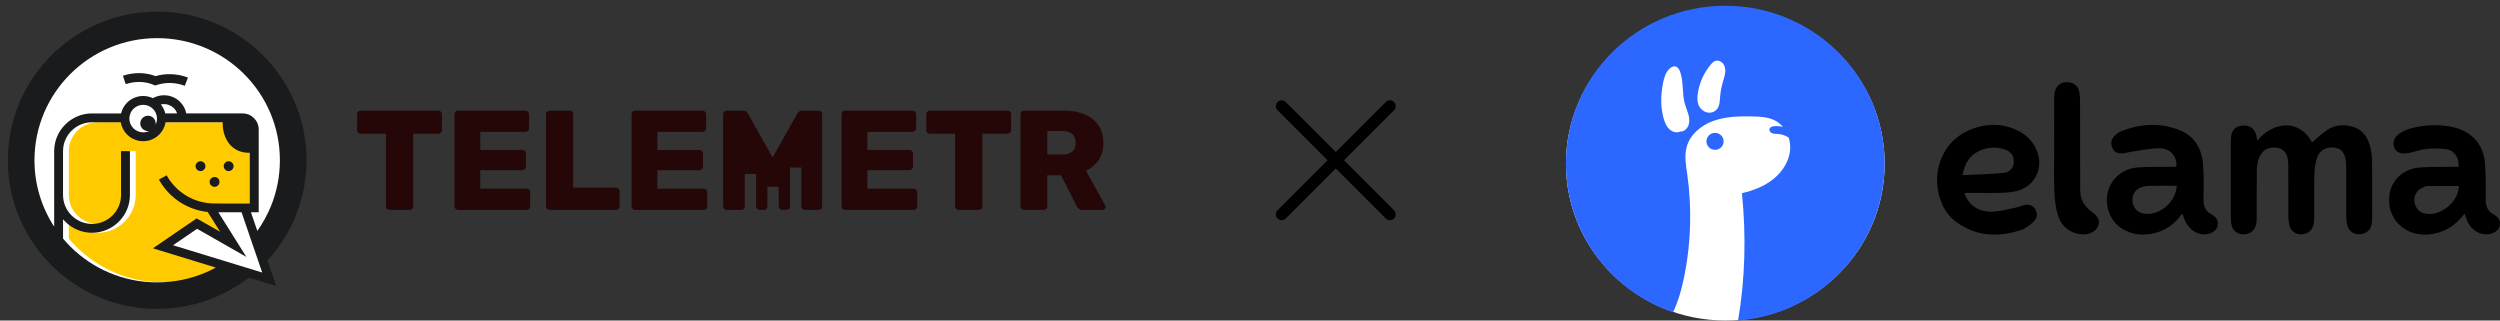 <svg width="273" height="35" viewBox="0 0 273 35" fill="none" xmlns="http://www.w3.org/2000/svg">
<rect x="0" y="0" width="273" height="35" fill="#333333" stroke="none"/>
<path d="M25.155 29.058C24.886 29.241 24.608 29.418 24.324 29.584C23.809 29.885 23.27 30.156 22.713 30.395C21.846 30.765 20.934 31.049 19.994 31.242C19.054 31.434 18.106 31.534 17.165 31.534C15.264 31.534 13.444 31.154 11.777 30.467C10.042 29.752 8.487 28.711 7.194 27.423C4.642 24.883 3.064 21.375 3.064 17.501C3.064 15.609 3.446 13.798 4.136 12.139C4.855 10.412 5.902 8.864 7.196 7.577C8.489 6.289 10.044 5.248 11.779 4.533C13.446 3.846 15.265 3.466 17.166 3.466C19.067 3.466 20.886 3.846 22.553 4.533C24.288 5.248 25.844 6.29 27.137 7.577C29.69 10.117 31.267 13.625 31.267 17.499C31.267 18.384 31.181 19.27 31.01 20.146C30.841 21.018 30.587 21.877 30.253 22.709C29.941 23.486 29.557 24.238 29.105 24.956C28.82 25.408 28.511 25.843 28.178 26.259L29.605 30.42L25.157 29.059L25.155 29.058Z" fill="white"/>
<path d="M7.516 26.055C7.771 26.359 8.04 26.651 8.32 26.93C10.744 29.343 14.095 30.836 17.795 30.836C19.636 30.836 21.432 30.462 23.081 29.759C23.463 29.597 23.836 29.416 24.201 29.218L17.33 27.115L21.222 24.455L24.882 26.121L23.31 23.144C22.304 23.039 21.36 22.716 20.528 22.224C19.463 21.596 18.581 20.689 17.983 19.608L19.271 21.273C19.785 22.203 22.395 22.603 23.31 23.144C24.193 23.665 23.235 22.215 24.332 22.215H27.909V16.677C27.874 16.68 27.838 16.682 27.802 16.682C26.905 16.682 26.21 16.33 25.725 15.769C25.209 15.171 24.948 14.34 24.948 13.456C24.948 13.42 24.95 13.385 24.954 13.35H17.374C17.288 13.871 17.039 14.338 16.68 14.694C16.232 15.141 15.611 15.227 14.926 15.227C14.242 15.227 14.959 15.141 14.511 14.694C14.151 14.337 13.901 13.869 13.816 13.347H10.681V13.35C9.811 13.35 9.02 13.705 8.446 14.276C7.872 14.847 7.515 15.635 7.515 16.502V21.299C7.515 22.165 7.872 22.952 8.446 23.523C9.02 24.095 9.811 24.45 10.681 24.45C11.551 24.45 12.343 24.095 12.917 23.523C13.492 22.952 13.848 22.165 13.848 21.299V16.502H14.819V21.299C14.819 22.431 14.354 23.46 13.604 24.207C12.855 24.952 11.82 25.416 10.682 25.416C9.545 25.416 8.51 24.954 7.76 24.207C7.676 24.122 7.594 24.034 7.516 23.942V26.055Z" fill="#FFCB00"/>
<path d="M21.895 17.609C21.598 17.609 21.356 17.85 21.356 18.146C21.356 18.441 21.596 18.682 21.895 18.682C22.193 18.682 22.434 18.442 22.434 18.146C22.434 17.849 22.193 17.609 21.895 17.609ZM24.967 17.609C24.67 17.609 24.428 17.85 24.428 18.146C24.428 18.441 24.669 18.682 24.967 18.682C25.265 18.682 25.506 18.442 25.506 18.146C25.506 17.849 25.264 17.609 24.967 17.609ZM20.18 9.37C19.676 9.178 19.149 9.077 18.632 9.063C18.109 9.049 17.592 9.122 17.12 9.281L16.943 9.341L16.772 9.266C16.317 9.067 15.817 8.962 15.305 8.948C14.781 8.934 14.244 9.015 13.73 9.187L13.422 8.273C14.042 8.065 14.693 7.968 15.331 7.986C15.903 8.002 16.464 8.109 16.985 8.312C17.515 8.155 18.083 8.084 18.658 8.099C19.287 8.116 19.924 8.238 20.525 8.467L20.18 9.369V9.37ZM16.158 12.638C16.622 12.638 16.999 13.013 16.999 13.475C16.999 13.522 16.995 13.57 16.988 13.617C17.087 13.416 17.144 13.189 17.144 12.95C17.144 12.534 16.975 12.159 16.702 11.887C16.429 11.616 16.052 11.447 15.635 11.447C15.218 11.447 14.842 11.616 14.568 11.888C14.296 12.159 14.127 12.534 14.127 12.95C14.127 13.366 14.296 13.74 14.569 14.012C14.843 14.284 15.22 14.452 15.636 14.452C15.873 14.452 16.098 14.398 16.297 14.3C16.253 14.307 16.207 14.312 16.16 14.312C15.695 14.312 15.318 13.937 15.318 13.476C15.318 13.014 15.695 12.639 16.16 12.639L16.158 12.638ZM19.341 12.384C19.266 12.164 19.141 11.966 18.979 11.805C18.705 11.534 18.328 11.366 17.912 11.366C17.793 11.366 17.677 11.379 17.565 11.405C17.794 11.688 17.961 12.021 18.048 12.384H19.343H19.341ZM23.846 23.181L26.9 28.051L21.524 24.986L18.899 26.78L28.633 29.76L26.378 23.181H23.845H23.846ZM27.168 30.319C26.066 31.17 24.863 31.875 23.589 32.418C21.575 33.277 19.393 33.734 17.165 33.734C12.66 33.734 8.582 31.917 5.631 28.979C2.678 26.041 0.853 21.984 0.853 17.501C0.853 13.018 2.678 8.959 5.631 6.022C8.582 3.083 12.66 1.266 17.165 1.266C21.669 1.266 25.748 3.083 28.699 6.022C31.651 8.959 33.477 13.018 33.477 17.501C33.477 19.577 33.073 21.62 32.308 23.527C31.586 25.324 30.541 26.994 29.207 28.446L30.164 31.237L27.168 30.32V30.319ZM6.885 26.055C7.139 26.359 7.408 26.651 7.689 26.93C10.113 29.343 13.463 30.836 17.164 30.836C19.004 30.836 20.801 30.462 22.45 29.759C22.831 29.597 23.205 29.416 23.57 29.218L16.699 27.115L21.477 23.848L24.035 25.306L22.678 23.144C21.672 23.039 20.728 22.716 19.895 22.224C18.831 21.596 17.948 20.689 17.35 19.608L18.199 19.145C18.713 20.075 19.473 20.854 20.389 21.395C21.271 21.916 22.301 22.216 23.398 22.216H27.277V16.678C27.242 16.682 27.207 16.683 27.171 16.683C26.274 16.683 25.579 16.331 25.094 15.77C24.577 15.172 24.317 14.341 24.317 13.457C24.317 13.421 24.319 13.386 24.322 13.351H18.081C17.995 13.872 17.746 14.339 17.387 14.695C16.938 15.142 16.318 15.419 15.633 15.419C14.947 15.419 14.329 15.143 13.879 14.695C13.52 14.338 13.27 13.871 13.185 13.348H10.051V13.351C9.181 13.351 8.388 13.706 7.814 14.277C7.24 14.848 6.883 15.636 6.883 16.503V21.3C6.883 22.166 7.24 22.953 7.814 23.525C8.388 24.096 9.18 24.451 10.051 24.451C10.922 24.451 11.712 24.096 12.286 23.525C12.86 22.953 13.217 22.166 13.217 21.3V16.503H14.188V21.3C14.188 22.432 13.723 23.462 12.973 24.208C12.224 24.954 11.188 25.417 10.051 25.417C8.913 25.417 7.878 24.955 7.129 24.208C7.043 24.123 6.962 24.035 6.885 23.943V26.056V26.055ZM28.099 25.215C28.713 24.353 29.219 23.425 29.611 22.451C30.236 20.897 30.564 19.218 30.564 17.501C30.564 13.818 29.064 10.483 26.64 8.071C24.216 5.658 20.865 4.165 17.165 4.165C13.465 4.165 10.114 5.658 7.69 8.071C5.266 10.483 3.765 13.818 3.765 17.501C3.765 20.173 4.555 22.661 5.915 24.748V21.3V16.502C5.915 15.37 6.38 14.339 7.13 13.594C7.879 12.848 8.914 12.384 10.052 12.384V12.387H13.219C13.326 11.932 13.56 11.527 13.88 11.208V11.206C14.329 10.759 14.948 10.482 15.634 10.482C16.013 10.482 16.374 10.568 16.695 10.72C16.878 10.617 17.073 10.537 17.272 10.485C17.482 10.429 17.697 10.401 17.913 10.401C18.597 10.401 19.217 10.678 19.667 11.124C20.007 11.463 20.248 11.898 20.345 12.386H26.498C26.98 12.386 27.418 12.582 27.736 12.897V12.9C28.053 13.215 28.25 13.651 28.25 14.13V23.182H27.404L28.101 25.216L28.099 25.215ZM23.43 19.329C23.133 19.329 22.891 19.569 22.891 19.865C22.891 20.162 23.132 20.402 23.43 20.402C23.728 20.402 23.969 20.162 23.969 19.865C23.969 19.569 23.728 19.329 23.43 19.329Z" fill="#191B1C"/>
<path d="M120.69 22.428L118.588 18.647C119.18 18.368 119.645 17.975 119.982 17.469C120.319 16.963 120.488 16.349 120.488 15.625C120.488 14.499 120.101 13.626 119.328 13.007C118.554 12.387 117.484 12.077 116.114 12.077H111.832C111.718 12.077 111.624 12.116 111.552 12.193C111.479 12.27 111.442 12.366 111.442 12.479V22.535C111.442 22.638 111.481 22.729 111.56 22.806C111.637 22.883 111.729 22.923 111.832 22.923H113.965C114.079 22.923 114.175 22.887 114.253 22.814C114.33 22.742 114.369 22.648 114.369 22.535V19.142H115.863L117.576 22.505C117.701 22.784 117.913 22.923 118.215 22.923H120.41C120.504 22.923 120.582 22.889 120.644 22.823C120.706 22.755 120.738 22.68 120.738 22.598C120.738 22.547 120.722 22.489 120.691 22.428H120.69ZM117.116 16.532C116.882 16.754 116.542 16.865 116.096 16.865H114.368V14.309H116.096C116.542 14.309 116.882 14.428 117.116 14.665C117.35 14.902 117.466 15.218 117.466 15.61C117.466 16.003 117.35 16.31 117.116 16.532Z" fill="#260707"/>
<path d="M110.009 12.077H101.555C101.441 12.077 101.345 12.116 101.268 12.193C101.19 12.27 101.151 12.366 101.151 12.479V14.214C101.151 14.327 101.19 14.421 101.268 14.493C101.345 14.566 101.441 14.602 101.555 14.602H104.295V22.535C104.295 22.648 104.334 22.742 104.413 22.814C104.49 22.887 104.586 22.923 104.7 22.923H106.864C106.978 22.923 107.074 22.887 107.151 22.814C107.229 22.742 107.269 22.648 107.269 22.535V14.602H110.009C110.123 14.602 110.219 14.566 110.296 14.493C110.374 14.421 110.414 14.329 110.414 14.214V12.479C110.414 12.366 110.375 12.27 110.296 12.193C110.219 12.116 110.123 12.077 110.009 12.077Z" fill="#260707"/>
<path d="M99.764 20.599H94.719V18.585H99.297C99.411 18.585 99.507 18.546 99.586 18.469C99.663 18.392 99.702 18.296 99.702 18.183V16.772C99.702 16.659 99.663 16.563 99.586 16.486C99.508 16.409 99.412 16.37 99.297 16.37H94.719V14.403H99.64C99.753 14.403 99.85 14.367 99.927 14.294C100.005 14.222 100.045 14.13 100.045 14.016V12.482C100.045 12.369 100.006 12.273 99.927 12.196C99.849 12.119 99.753 12.08 99.64 12.08H92.291C92.177 12.08 92.083 12.119 92.01 12.196C91.937 12.273 91.901 12.369 91.901 12.482V22.538C91.901 22.641 91.94 22.732 92.017 22.809C92.095 22.886 92.186 22.926 92.29 22.926H99.763C99.877 22.926 99.973 22.89 100.05 22.817C100.128 22.745 100.167 22.652 100.167 22.538V21.004C100.167 20.891 100.128 20.795 100.05 20.718C99.973 20.641 99.877 20.601 99.763 20.601L99.764 20.599Z" fill="#260707"/>
<path d="M76.831 20.599H71.786V18.585H76.363C76.476 18.585 76.574 18.546 76.651 18.469C76.73 18.392 76.768 18.295 76.768 18.183V16.772C76.768 16.66 76.728 16.562 76.651 16.486C76.574 16.409 76.477 16.37 76.363 16.37H71.786V14.403H76.706C76.82 14.403 76.916 14.367 76.994 14.294C77.071 14.222 77.11 14.13 77.11 14.016V12.482C77.11 12.369 77.071 12.273 76.994 12.196C76.916 12.119 76.82 12.08 76.706 12.08H69.357C69.243 12.08 69.15 12.119 69.077 12.196C69.004 12.273 68.968 12.369 68.968 12.482V22.538C68.968 22.641 69.006 22.732 69.084 22.809C69.161 22.886 69.256 22.926 69.356 22.926H76.829C76.941 22.926 77.041 22.889 77.117 22.817C77.193 22.746 77.233 22.65 77.233 22.538V21.004C77.233 20.892 77.195 20.795 77.117 20.718C77.04 20.641 76.943 20.601 76.829 20.601L76.831 20.599Z" fill="#260707"/>
<path d="M67.256 20.49H62.585V12.464C62.585 12.353 62.547 12.256 62.476 12.185C62.404 12.113 62.31 12.076 62.195 12.076H60.015C59.912 12.076 59.819 12.113 59.743 12.185C59.665 12.256 59.625 12.349 59.625 12.464V22.535C59.625 22.638 59.664 22.729 59.743 22.806C59.82 22.883 59.915 22.923 60.015 22.923H67.255C67.366 22.923 67.466 22.886 67.542 22.814C67.619 22.743 67.66 22.647 67.66 22.535V20.892C67.66 20.781 67.621 20.683 67.542 20.606C67.465 20.529 67.369 20.49 67.255 20.49H67.256Z" fill="#260707"/>
<path d="M57.493 20.599H52.449V18.585H57.026C57.139 18.585 57.236 18.546 57.315 18.469C57.392 18.392 57.431 18.295 57.431 18.183V16.772C57.431 16.66 57.391 16.562 57.315 16.486C57.237 16.409 57.141 16.37 57.026 16.37H52.449V14.403H57.369C57.483 14.403 57.579 14.367 57.656 14.294C57.734 14.222 57.773 14.13 57.773 14.016V12.482C57.773 12.369 57.734 12.273 57.656 12.196C57.579 12.119 57.483 12.08 57.369 12.08H50.02C49.906 12.08 49.812 12.119 49.739 12.196C49.666 12.273 49.63 12.369 49.63 12.482V22.538C49.63 22.641 49.669 22.732 49.748 22.809C49.825 22.886 49.92 22.926 50.02 22.926H57.493C57.606 22.926 57.705 22.889 57.781 22.817C57.858 22.746 57.898 22.65 57.898 22.538V21.004C57.898 20.892 57.859 20.795 57.781 20.718C57.703 20.641 57.607 20.601 57.493 20.601V20.599Z" fill="#260707"/>
<path d="M47.856 12.077H39.402C39.288 12.077 39.191 12.116 39.114 12.193C39.036 12.27 38.998 12.366 38.998 12.479V14.214C38.998 14.327 39.036 14.421 39.114 14.493C39.191 14.566 39.288 14.602 39.402 14.602H42.142V22.535C42.142 22.648 42.182 22.743 42.259 22.814C42.335 22.886 42.438 22.923 42.547 22.923H44.71C44.822 22.923 44.922 22.886 44.998 22.814C45.075 22.743 45.115 22.647 45.115 22.535V14.602H47.855C47.969 14.602 48.065 14.566 48.143 14.493C48.22 14.421 48.259 14.329 48.259 14.214V12.479C48.259 12.366 48.22 12.27 48.143 12.193C48.065 12.116 47.969 12.077 47.855 12.077H47.856Z" fill="#260707"/>
<path d="M89.379 12.077H87.62C87.36 12.077 87.174 12.191 87.06 12.418L84.365 17.191L81.688 12.418C81.574 12.192 81.387 12.077 81.128 12.077H79.368C79.254 12.077 79.158 12.116 79.08 12.193C79.003 12.27 78.964 12.366 78.964 12.479V22.535C78.964 22.648 79.003 22.742 79.08 22.814C79.158 22.887 79.254 22.923 79.368 22.923H80.935C81.044 22.921 81.137 22.884 81.212 22.814C81.287 22.744 81.327 22.654 81.329 22.546V18.995H82.566V22.546C82.568 22.654 82.607 22.744 82.683 22.814C82.758 22.884 82.851 22.921 82.96 22.923H83.407C83.517 22.921 83.609 22.884 83.685 22.814C83.761 22.744 83.8 22.654 83.802 22.546V20.398H85.038V22.546C85.04 22.654 85.079 22.744 85.154 22.814C85.23 22.884 85.322 22.921 85.433 22.923H85.88C85.989 22.921 86.082 22.884 86.157 22.814C86.232 22.744 86.272 22.654 86.273 22.546V18.294H87.51V22.546C87.513 22.654 87.552 22.744 87.628 22.814C87.703 22.884 87.796 22.921 87.905 22.923H89.376C89.49 22.923 89.586 22.887 89.663 22.814C89.741 22.742 89.781 22.648 89.781 22.535V12.479C89.781 12.366 89.742 12.27 89.663 12.193C89.586 12.116 89.49 12.077 89.376 12.077H89.379Z" fill="#260707"/>
<path d="M151.779 11.59L139.959 23.41M139.959 11.59L151.779 23.41" stroke="black" stroke-width="1.266" stroke-linecap="round" stroke-linejoin="round"/>
<g clip-path="url(#clip0_230_27514)">
<path d="M188.403 34.997C198.015 34.997 205.806 27.332 205.806 17.876C205.806 8.421 198.015 0.756 188.403 0.756C178.792 0.756 171 8.421 171 17.876C171 27.332 178.792 34.997 188.403 34.997Z" fill="white"/>
<path d="M187.283 14.509C186.765 14.509 186.344 14.923 186.344 15.436C186.344 15.948 186.765 16.362 187.283 16.362C187.801 16.362 188.219 15.948 188.219 15.436C188.219 14.923 187.798 14.509 187.283 14.509Z" fill="#2C68FF"/>
<path d="M188.403 0.628C178.792 0.628 171 8.336 171 17.845C171 25.376 175.886 31.772 182.696 34.108C183.312 32.805 183.687 31.395 183.963 29.982C184.666 26.375 184.761 22.654 184.245 19.014C184.104 18.03 183.923 17.017 184.182 16.055C184.548 14.694 185.766 13.681 187.105 13.2C188.443 12.72 189.898 12.691 191.323 12.714C192.19 12.728 193.091 12.769 193.854 13.174C194.176 13.345 194.459 13.58 194.692 13.855C194.384 13.774 194.061 13.751 193.744 13.782C193.638 13.791 193.531 13.808 193.436 13.855C193.341 13.901 193.255 13.979 193.226 14.081C193.169 14.275 193.33 14.477 193.52 14.553C193.71 14.628 193.923 14.613 194.127 14.625C194.332 14.636 194.536 14.677 194.732 14.741C194.905 14.796 195.072 14.874 195.227 14.97C195.262 14.993 195.296 15.016 195.331 15.039C195.463 15.465 195.515 15.913 195.481 16.354C195.38 17.607 194.643 18.754 193.658 19.547C192.673 20.343 191.455 20.81 190.22 21.096C190.686 25.72 190.58 30.417 189.797 35C198.755 34.297 205.803 26.887 205.803 17.845C205.803 8.336 198.012 0.628 188.4 0.628H188.403ZM184.398 13.64C184.271 14.023 183.934 14.35 183.528 14.379L183.73 14.199C183.511 14.425 183.157 14.5 182.852 14.422C182.544 14.347 182.282 14.136 182.094 13.884C181.907 13.629 181.792 13.331 181.697 13.033C181.308 11.761 181.346 10.392 181.599 9.086C181.711 8.501 181.887 7.893 182.328 7.488C182.495 7.334 182.716 7.21 182.941 7.253C183.229 7.308 183.399 7.606 183.488 7.884C183.857 8.985 183.669 10.204 183.98 11.321C184.09 11.706 184.254 12.077 184.363 12.462C184.473 12.847 184.522 13.264 184.395 13.646L184.398 13.64ZM188.389 7.948C188.348 8.287 188.233 8.614 188.138 8.944C187.98 9.483 187.879 10.039 187.833 10.597C187.81 10.881 187.801 11.165 187.729 11.44C187.513 12.291 186.601 12.563 185.921 12.039C185.711 11.874 185.55 11.663 185.463 11.414C185.325 11.029 185.342 10.603 185.403 10.195C185.573 9.031 186.079 7.913 186.848 7.013C186.963 6.877 187.093 6.741 187.26 6.668C187.58 6.535 187.968 6.689 188.176 6.964C188.383 7.239 188.429 7.604 188.392 7.942L188.389 7.948Z" fill="#2C68FF"/>
<path d="M258.819 15.997C258.54 14.909 257.926 14.069 256.752 13.791C255.862 13.58 254.966 13.649 254.195 14.156C253.576 14.558 253.037 15.082 252.467 15.546C251.022 12.876 248.188 13.328 246.492 15.357C246.452 15.134 246.435 14.995 246.406 14.862C246.222 14.055 245.712 13.664 244.911 13.707C244.114 13.751 243.691 14.185 243.621 15.05C243.601 15.294 243.601 15.54 243.601 15.783C243.601 18.369 243.601 20.954 243.601 23.54C243.601 23.844 243.613 24.154 243.656 24.452C243.76 25.196 244.387 25.665 245.142 25.584C245.98 25.497 246.426 24.921 246.432 23.876C246.44 22.168 246.426 20.453 246.443 18.745C246.449 18.322 246.478 17.882 246.596 17.48C246.91 16.437 247.679 15.971 248.701 16.136C249.458 16.258 249.878 16.892 249.881 17.955C249.89 19.869 249.881 21.782 249.89 23.696C249.89 24.018 249.933 24.348 250.017 24.658C250.198 25.297 250.762 25.651 251.428 25.584C252.245 25.503 252.697 24.944 252.709 23.931C252.726 22.301 252.689 20.674 252.729 19.043C252.743 18.421 252.833 17.775 253.034 17.19C253.319 16.354 254.117 15.983 255.027 16.136C255.703 16.249 256.109 16.779 256.181 17.659C256.204 17.923 256.204 18.189 256.207 18.453C256.207 20.204 256.202 21.953 256.213 23.705C256.213 24.009 256.248 24.319 256.325 24.608C256.513 25.303 257.114 25.671 257.831 25.567C258.603 25.457 259.026 24.936 259.035 23.977C259.052 21.861 259.055 19.744 259.029 17.625C259.023 17.08 258.951 16.524 258.816 15.994V15.989L258.819 15.997Z" fill="black"/>
<path d="M272.266 23.389C271.644 23.024 271.428 22.515 271.436 21.814C271.448 20.474 271.462 19.124 271.356 17.79C271.198 15.795 269.945 14.39 267.987 13.912C266.504 13.551 265.007 13.606 263.53 13.95C263.055 14.06 262.585 14.248 262.162 14.489C261.465 14.888 261.22 15.537 261.459 16.13C261.672 16.66 262.231 16.878 263.046 16.709C263.691 16.576 264.316 16.327 264.964 16.264C265.709 16.194 266.49 16.171 267.218 16.31C268.076 16.475 268.56 17.291 268.476 18.215C268.223 18.215 267.958 18.209 267.696 18.215C266.524 18.235 265.349 18.201 264.183 18.293C262.519 18.427 261.223 19.599 260.953 21.102C260.446 23.884 262.749 26.059 265.646 25.552C267.077 25.303 268.191 24.573 269.133 23.323C269.237 23.618 269.294 23.786 269.352 23.954C269.703 24.924 270.529 25.567 271.448 25.596C272.145 25.619 272.79 25.248 272.945 24.744C273.147 24.084 272.77 23.688 272.269 23.392L272.266 23.389ZM264.817 23.32C264.16 23.181 263.763 22.726 263.651 21.988C263.567 21.435 263.91 20.789 264.448 20.529C264.65 20.43 264.874 20.32 265.087 20.317C266.216 20.294 267.342 20.308 268.511 20.308C268.479 22.072 266.47 23.67 264.82 23.317L264.817 23.32Z" fill="black"/>
<path d="M241.47 23.389C240.797 23.036 240.61 22.477 240.618 21.768C240.635 20.508 240.679 19.24 240.578 17.986C240.443 16.275 239.682 14.868 237.995 14.205C235.856 13.365 233.693 13.496 231.574 14.361C231.352 14.451 231.151 14.619 230.972 14.778C230.563 15.143 230.445 15.595 230.653 16.107C230.857 16.614 231.277 16.799 231.793 16.75C232.179 16.712 232.556 16.591 232.942 16.539C233.892 16.405 234.845 16.183 235.798 16.188C237.007 16.197 237.742 17.054 237.661 18.215C237.428 18.215 237.186 18.215 236.944 18.215C235.772 18.233 234.597 18.195 233.431 18.285C231.813 18.409 230.578 19.463 230.183 20.928C229.797 22.361 230.388 24.078 231.597 24.886C232.821 25.706 234.168 25.79 235.556 25.381C236.676 25.051 237.554 24.368 238.297 23.311C238.424 23.635 238.493 23.821 238.565 24.006C238.965 24.976 239.798 25.596 240.699 25.596C241.384 25.596 241.997 25.242 242.136 24.747C242.317 24.105 242.006 23.676 241.47 23.392V23.389ZM234.275 23.355C233.5 23.285 232.979 22.802 232.875 22.055C232.772 21.299 233.126 20.7 233.866 20.433C234.093 20.352 234.344 20.297 234.583 20.294C235.608 20.28 236.63 20.285 237.701 20.285C237.618 22.023 235.925 23.497 234.272 23.352L234.275 23.355Z" fill="black"/>
<path d="M220.673 14.437C218.815 13.383 216.857 13.415 214.974 14.24C212.386 15.375 211.084 18.192 211.669 20.998C211.936 22.272 212.489 23.384 213.558 24.186C215.775 25.853 218.219 25.946 220.75 25.095C221.28 24.915 221.778 24.504 222.173 24.09C222.51 23.74 222.507 23.221 222.199 22.784C221.899 22.356 221.459 22.298 220.989 22.402C220.71 22.463 220.448 22.602 220.169 22.66C219.267 22.836 218.363 23.117 217.459 23.12C215.976 23.129 214.917 22.338 214.516 21.067H215.242C216.538 21.058 217.836 21.105 219.126 21.029C220.575 20.943 221.821 20.419 222.443 18.994C223.126 17.433 222.322 15.383 220.67 14.442L220.673 14.437ZM218.766 18.884C217.327 19.017 215.878 19.049 214.318 19.127C214.551 17.706 215.207 16.843 216.362 16.379C217.165 16.061 218.003 16.041 218.836 16.287C219.587 16.51 219.933 16.993 219.901 17.723C219.875 18.316 219.492 18.814 218.766 18.884Z" fill="black"/>
<path d="M228.303 23.045C227.888 22.741 227.511 22.272 227.333 21.794C227.14 21.281 227.157 20.676 227.154 20.112C227.14 17.06 227.154 14.005 227.143 10.95C227.143 10.609 227.111 10.256 227.024 9.925C226.875 9.355 226.472 9.037 225.876 8.979C224.963 8.889 224.341 9.48 224.326 10.522C224.303 12.416 224.318 14.306 224.318 16.203C224.318 17.813 224.272 19.422 224.338 21.027C224.373 21.892 224.499 22.778 224.761 23.598C225.167 24.869 226.325 25.619 227.569 25.601C228.326 25.59 229.011 25.144 229.161 24.565C229.322 23.948 229.031 23.575 228.309 23.045H228.303Z" fill="black"/>
</g>
<defs>
<clipPath id="clip0_230_27514">
<rect width="102" height="35" fill="white" transform="translate(171)"/>
</clipPath>
</defs>
</svg>
